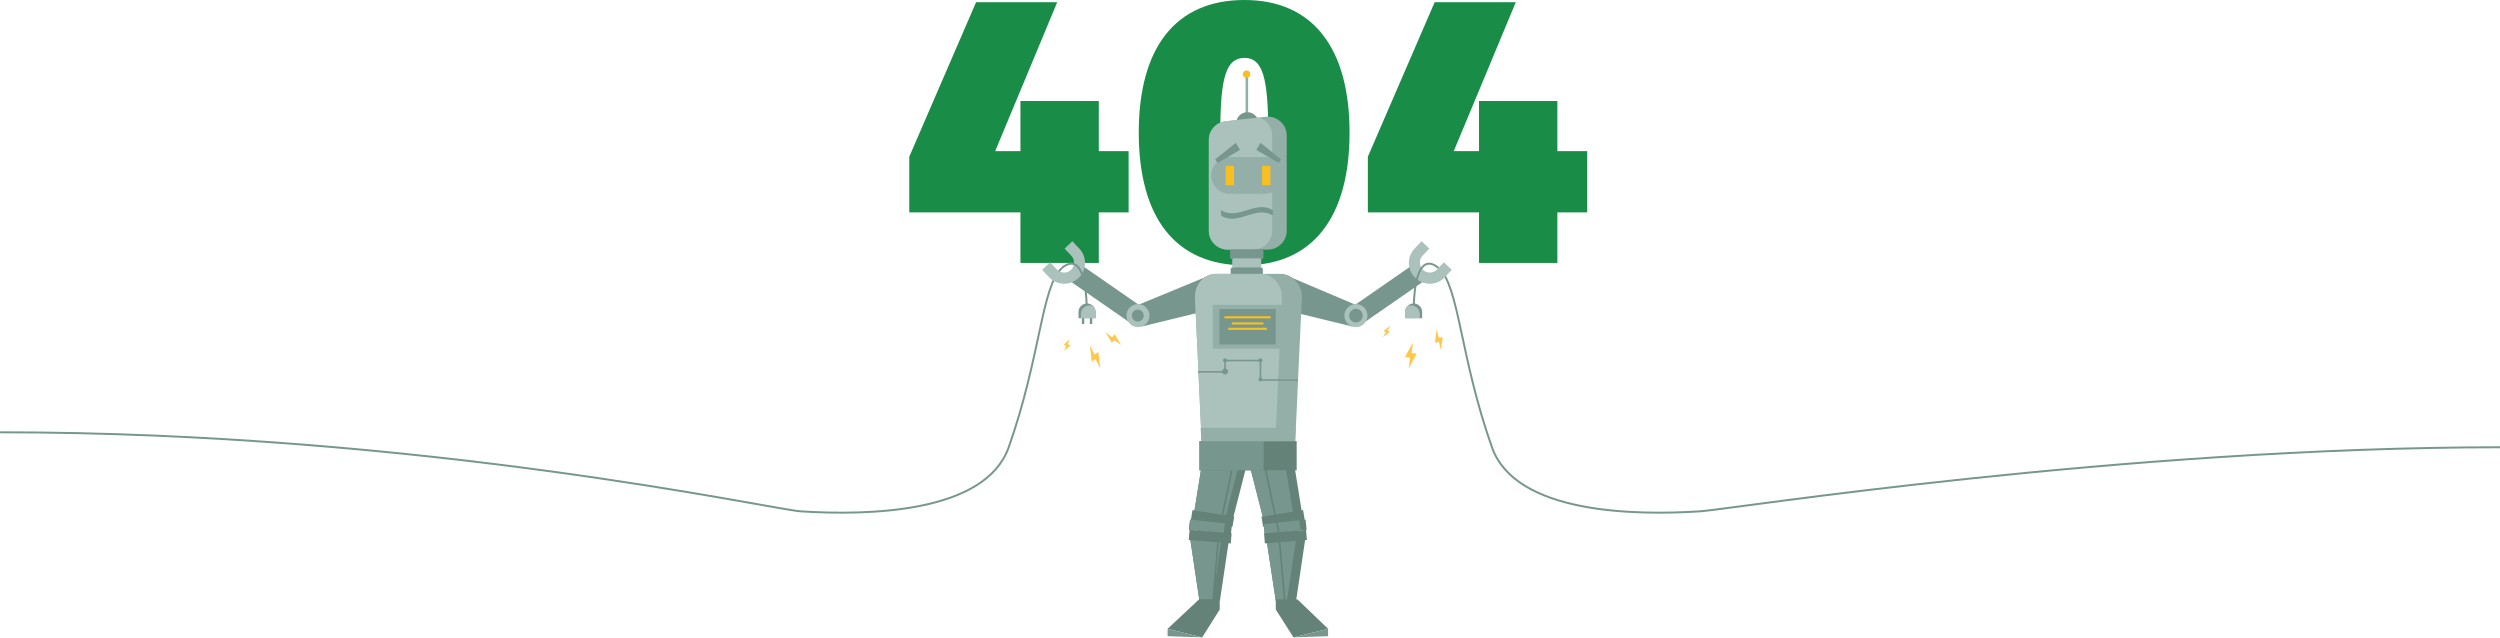 <svg width="1920" height="490" viewBox="0 0 1920 490" fill="none" xmlns="http://www.w3.org/2000/svg">
<g clip-path="url(#clip0_532_568)">
<path d="M811.95 1.68L764.298 116.075H783.695V77.587H843.87V116.075H866.78V163.116H843.87V201.909H783.695V163.116H698.318V120.351L749.636 1.68H811.95Z" fill="#198D47"/>
<path d="M1036.46 101.871C1036.46 167.545 1007.6 203.742 955.67 203.742C903.131 203.742 874.57 167.545 874.57 101.871C874.57 36.197 903.131 0 955.67 0C1007.75 0 1036.46 36.197 1036.46 101.871ZM937.19 101.871C937.19 143.872 941.466 159.298 955.67 159.298C969.721 159.298 973.998 143.872 973.998 101.871C973.998 59.565 969.721 44.444 955.67 44.444C941.466 44.597 937.19 59.718 937.19 101.871Z" fill="#198D47"/>
<path d="M1164.14 1.68L1116.49 116.075H1135.89V77.587H1196.07V116.075H1218.98V163.116H1196.07V201.909H1135.89V163.116H1050.51V120.351L1101.83 1.68H1164.14Z" fill="#198D47"/>
<path d="M1921 343.49C1631 343.49 1327.54 391.23 1306.5 392.63C1255.05 396.055 1163.82 394.545 1145.82 343.49C1121.23 273.998 1120.62 219.473 1104.89 205.88" stroke="#77968D" stroke-width="1.527" stroke-miterlimit="10"/>
<path d="M0 332C326 332 593.252 391.317 615 392.711C666.749 396.028 756.835 394.14 774.686 343.49C799.276 273.998 799.887 219.473 815.618 205.88" stroke="#77968D" stroke-width="1.527" stroke-miterlimit="10"/>
<path d="M1002.41 414.204L995.384 461.398H979.805L972.627 414.204H1002.41Z" fill="#658279"/>
<path d="M995.384 414.204L988.358 461.398H979.805L972.627 414.204H995.384Z" fill="#77968D"/>
<path d="M993.396 489.5L1019.97 482.933L996.45 460.329H979.803V468.118L993.396 489.5Z" fill="#658279"/>
<path d="M999.965 394.044L980.263 397.251L979.041 397.404L970.335 398.778L970.03 397.709L955.062 339.061L966.517 337.534L967.739 337.381L983.623 335.243L990.343 334.326L999.965 394.044Z" fill="#658279"/>
<path d="M993.092 394.044L973.39 397.251L972.168 397.404L970.03 397.709L955.062 339.061L966.517 337.534L967.739 337.381L983.623 335.243L993.092 394.044Z" fill="#77968D"/>
<path d="M970.06 404.538L1002.03 399.39L1000.79 391.699L968.821 396.848L970.06 404.538Z" fill="#658279"/>
<path d="M1003.48 406.873L998.591 407.331L971.252 410.386L970.488 402.597L997.827 399.542L1002.71 399.084L1003.48 406.873Z" fill="#658279"/>
<path d="M997.793 399.614L970.461 402.575L971.3 410.319L998.632 407.359L997.793 399.614Z" fill="#77968D"/>
<path d="M971.423 417.341L1003.7 414.696L1003.06 406.933L970.787 409.577L971.423 417.341Z" fill="#658279"/>
<path d="M1019.97 482.933V488.584L993.396 489.5L1019.97 482.933Z" fill="#77968D"/>
<path d="M987.9 468.118L986.678 468.271L981.332 408.095L979.041 397.404L966.518 337.534L967.739 337.381L980.263 397.251L982.554 407.942L987.9 468.118Z" fill="#658279"/>
<path d="M943.911 414.204L936.886 461.398H921.155L914.129 414.204H943.911Z" fill="#658279"/>
<path d="M938.108 414.204L931.082 461.398H921.155L914.129 414.204H938.108Z" fill="#77968D"/>
<path d="M923.294 489.5L896.719 482.933L921.003 460.176L936.734 460.329V468.118L923.294 489.5Z" fill="#658279"/>
<path d="M962.087 339.061L946.814 398.778L941.01 397.862L939.024 397.557L937.803 397.404L917.031 394.044L926.501 335.09L926.653 334.326L950.326 337.534L951.548 337.686L962.087 339.061Z" fill="#658279"/>
<path d="M955.977 339.061L941.01 397.862L939.024 397.557L937.803 397.404L917.031 394.044L926.501 335.09L944.37 337.534L945.592 337.686L955.977 339.061Z" fill="#77968D"/>
<path d="M947.885 396.793L946.51 404.582L914.59 399.389L915.812 391.753L938.263 395.266L939.485 395.418L947.885 396.793Z" fill="#658279"/>
<path d="M946.205 402.597L945.289 410.386L939.79 409.775L913.062 406.873L913.979 399.084L940.707 401.986L946.205 402.597Z" fill="#658279"/>
<path d="M940.707 401.986L939.79 409.775L913.062 406.873L913.979 399.084L940.707 401.986Z" fill="#77968D"/>
<path d="M945.872 409.601L913.6 406.957L912.963 414.72L945.235 417.364L945.872 409.601Z" fill="#658279"/>
<path d="M896.719 482.933V488.584L923.294 489.5L896.719 482.933Z" fill="#77968D"/>
<path d="M935.055 414.204H936.277L932.153 461.398H930.932L935.055 414.204Z" fill="#658279"/>
<path d="M951.551 337.686L939.486 395.418L938.264 395.266L950.329 337.534L951.551 337.686Z" fill="#658279"/>
<path d="M958.575 58.038H956.59V87.667H958.575V58.038Z" fill="#94AFA8"/>
<path d="M966.669 96.22H949.41V94.693C949.41 89.958 953.228 86.14 957.963 86.14C962.698 86.14 966.516 89.958 966.516 94.693V96.22H966.669Z" fill="#77968D"/>
<path d="M1040.33 234.38L1048.94 246.806L1092.5 216.613L1083.88 204.187L1040.33 234.38Z" fill="#77968D"/>
<path d="M989.73 238.87L1038.6 250.783L1043.03 234.899L986.828 211.073L989.73 238.87Z" fill="#77968D"/>
<path d="M1032.5 242.383C1032.5 247.27 1036.47 251.241 1041.35 251.241C1046.24 251.241 1050.21 247.27 1050.21 242.383C1050.21 237.495 1046.24 233.524 1041.35 233.524C1036.62 233.524 1032.5 237.495 1032.5 242.383Z" fill="#AAC1BC"/>
<path d="M1036.16 242.383C1036.16 245.285 1038.45 247.576 1041.35 247.576C1044.26 247.576 1046.55 245.285 1046.55 242.383C1046.55 239.481 1044.26 237.19 1041.35 237.19C1038.61 237.19 1036.16 239.481 1036.16 242.383Z" fill="#77968D"/>
<path d="M1091.76 185.262L1086.41 190.913C1080.3 197.327 1080.61 207.56 1087.02 213.517C1093.44 219.626 1103.67 219.32 1109.63 212.906L1114.97 207.255L1108.86 201.451L1103.67 206.949C1100.77 210.004 1095.88 210.157 1092.83 207.255C1089.77 204.353 1089.62 199.466 1092.52 196.411L1097.71 190.913L1091.76 185.262Z" fill="#AAC1BC"/>
<path d="M831.536 204.264L822.922 216.69L866.475 246.882L875.089 234.456L831.536 204.264Z" fill="#77968D"/>
<path d="M925.584 238.87L876.71 250.783L872.281 234.899L928.486 211.684L925.584 238.87Z" fill="#77968D"/>
<path d="M988.204 104.009V177.167C988.204 185.109 981.789 191.676 973.694 191.676H942.996C935.054 191.676 928.486 185.262 928.486 177.167V107.522C928.486 100.191 933.985 93.929 941.316 93.165L966.974 90.263L972.014 89.653C980.567 88.736 988.204 95.456 988.204 104.009Z" fill="#94AFA8"/>
<path d="M977.055 104.009V177.167C977.055 185.109 970.64 191.676 962.546 191.676H942.843C934.901 191.676 928.334 185.262 928.334 177.167V107.522C928.334 100.191 933.832 93.929 941.163 93.165L966.822 90.263C972.778 92.096 977.055 97.442 977.055 104.009Z" fill="#AAC1BC"/>
<path d="M968.96 199.007H946.05C945.287 199.007 944.676 198.396 944.676 197.633V192.898C944.676 192.134 945.287 191.524 946.05 191.524H968.96C969.724 191.524 970.334 192.134 970.334 192.898V197.633C970.334 198.396 969.724 199.007 968.96 199.007Z" fill="#77968D"/>
<path d="M967.279 206.033H947.73C946.966 206.033 946.355 205.422 946.355 204.658V199.771C946.355 199.007 946.966 198.396 947.73 198.396H967.279C968.043 198.396 968.654 199.007 968.654 199.771V204.658C968.654 205.422 968.043 206.033 967.279 206.033Z" fill="#AAC1BC"/>
<path d="M968.502 212.906H946.509C945.746 212.906 945.135 212.295 945.135 211.531V206.797C945.135 206.033 945.746 205.422 946.509 205.422H968.502C969.266 205.422 969.877 206.033 969.877 206.797V211.531C969.877 212.295 969.266 212.906 968.502 212.906Z" fill="#77968D"/>
<path d="M999.812 229.248L996.91 291.104V292.325L995.23 328.523L994.772 338.755L994.008 354.792H923.6L922.836 338.755L922.378 328.523L920.393 286.064V284.842L917.796 229.095C917.338 218.862 924.516 210.309 933.68 210.309H984.081C992.939 210.615 1000.27 219.168 999.812 229.248Z" fill="#94AFA8"/>
<path d="M984.539 229.248L981.637 291.104V292.325L979.957 328.523L979.499 338.755L978.735 354.792H923.6L922.836 338.755L922.378 328.523L920.393 286.064V284.842L917.796 229.095C917.338 218.862 924.516 210.309 933.68 210.309H968.808C977.666 210.615 984.997 219.168 984.539 229.248Z" fill="#AAC1BC"/>
<path d="M882.82 242.383C882.82 247.27 878.849 251.241 873.962 251.241C869.075 251.241 865.104 247.27 865.104 242.383C865.104 237.495 869.075 233.524 873.962 233.524C878.849 233.524 882.82 237.495 882.82 242.383Z" fill="#AAC1BC"/>
<path d="M873.808 246.965C876.339 246.965 878.39 244.913 878.39 242.383C878.39 239.852 876.339 237.801 873.808 237.801C871.278 237.801 869.227 239.852 869.227 242.383C869.227 244.913 871.278 246.965 873.808 246.965Z" fill="#77968D"/>
<path d="M823.561 185.262L828.906 190.913C835.015 197.327 834.71 207.56 828.295 213.517C821.881 219.626 811.648 219.32 805.691 212.906L800.346 207.255L806.455 201.451L811.648 206.949C814.55 210.004 819.437 210.157 822.492 207.255C825.546 204.353 825.699 199.466 822.797 196.411L817.604 190.913L823.561 185.262Z" fill="#AAC1BC"/>
<path d="M960.255 56.968C960.255 58.496 959.033 59.87 957.353 59.87C955.826 59.87 954.451 58.648 954.451 56.968C954.451 55.441 955.673 54.066 957.353 54.066C959.033 54.066 960.255 55.288 960.255 56.968Z" fill="#F7BF22"/>
<path d="M977.513 165.559C964.225 157.312 950.938 173.807 937.803 165.559C937.803 164.185 937.803 162.81 937.803 161.436C951.09 169.683 964.378 153.188 977.513 161.436C977.513 162.81 977.513 164.185 977.513 165.559Z" fill="#77968D"/>
<path d="M954.19 144.687C959.677 139.2 959.677 130.304 954.19 124.816C948.702 119.329 939.806 119.329 934.318 124.816C928.831 130.304 928.831 139.2 934.318 144.687C939.806 150.175 948.702 150.175 954.19 144.687Z" fill="#94AFA8"/>
<path d="M985.234 137.908C987.024 130.357 982.354 122.785 974.803 120.994C967.253 119.204 959.68 123.874 957.89 131.425C956.1 138.975 960.77 146.548 968.32 148.338C975.871 150.128 983.443 145.458 985.234 137.908Z" fill="#94AFA8"/>
<path d="M972.166 120.657H944.217V148.759H972.166V120.657Z" fill="#94AFA8"/>
<path d="M947.731 127.377H941.316V142.192H947.731V127.377Z" fill="#F7BF22"/>
<path d="M975.678 127.377H969.264V142.192H975.678V127.377Z" fill="#F7BF22"/>
<path d="M935.206 125.086L933.221 122.49L949.105 109.66L952.312 115.158L935.206 125.086Z" fill="#77968D"/>
<path d="M981.94 125.086L983.925 122.49L968.041 109.66L964.834 115.158L981.94 125.086Z" fill="#77968D"/>
<path d="M984.997 234.135H931.389V267.736H984.997V234.135Z" fill="#94AFA8"/>
<path d="M979.803 237.343H936.58V264.528H979.803V237.343Z" fill="#77968D"/>
<path d="M975.832 242.841H940.398V244.521H975.832V242.841Z" fill="#F7BF22"/>
<path d="M970.335 247.576H946.051V249.256H970.335V247.576Z" fill="#F7BF22"/>
<path d="M972.93 251.699H943.301V253.379H972.93V251.699Z" fill="#F7BF22"/>
<path d="M996.909 291.256L996.756 292.478H967.432V277.511H941.468V286.216H920.086V284.994H940.246V276.289H968.654V291.256H996.909Z" fill="#77968D"/>
<path d="M940.857 287.591C942.123 287.591 943.148 286.565 943.148 285.3C943.148 284.035 942.123 283.009 940.857 283.009C939.592 283.009 938.566 284.035 938.566 285.3C938.566 286.565 939.592 287.591 940.857 287.591Z" fill="#77968D"/>
<path d="M942.385 276.747C942.385 277.663 941.774 278.274 940.857 278.274C939.941 278.274 939.33 277.663 939.33 276.747C939.33 275.831 939.941 275.22 940.857 275.22C941.774 275.22 942.385 275.831 942.385 276.747Z" fill="#77968D"/>
<path d="M969.572 276.747C969.572 277.663 968.961 278.274 968.045 278.274C967.128 278.274 966.518 277.663 966.518 276.747C966.518 275.831 967.128 275.22 968.045 275.22C968.961 275.22 969.572 275.831 969.572 276.747Z" fill="#77968D"/>
<path d="M969.572 291.409C969.572 292.325 968.961 292.936 968.045 292.936C967.128 292.936 966.518 292.325 966.518 291.409C966.518 290.493 967.128 289.882 968.045 289.882C968.961 289.882 969.572 290.645 969.572 291.409Z" fill="#77968D"/>
<path d="M995.839 338.755H921.154V361.207H995.839V338.755Z" fill="#658279"/>
<path d="M970.486 338.755H921.154V361.207H970.486V338.755Z" fill="#77968D"/>
<path d="M995.075 328.675L994.617 338.908H922.681L922.07 328.675H995.075Z" fill="#94AFA8"/>
<path d="M815.619 205.727C816.23 205.269 816.841 204.811 817.452 204.353C834.863 193.204 834.558 235.815 834.558 235.815" stroke="#77968D" stroke-width="1.527" stroke-miterlimit="10"/>
<path d="M832.721 242.23H830.889V248.797H832.721V242.23Z" fill="#77968D"/>
<path d="M838.831 242.23H836.998V248.797H838.831V242.23Z" fill="#77968D"/>
<path d="M841.428 239.634V244.368H828.293V239.634C828.293 235.968 831.195 233.066 834.86 233.066C836.693 233.066 838.373 233.83 839.442 235.052C839.595 235.204 839.748 235.357 839.9 235.51C840.817 236.579 841.428 238.106 841.428 239.634Z" fill="#77968D"/>
<path d="M841.427 239.634V244.368H830.125V241.161C830.125 237.495 833.027 234.593 836.692 234.593C837.914 234.593 838.983 234.899 839.9 235.51C840.816 236.579 841.427 238.106 841.427 239.634Z" fill="#AAC1BC"/>
<path d="M1104.73 205.727C1104.12 205.269 1103.51 204.811 1102.9 204.353C1085.49 193.204 1085.8 235.815 1085.8 235.815" stroke="#77968D" stroke-width="1.527" stroke-miterlimit="10"/>
<path d="M1079.08 239.634V244.368H1092.21V239.634C1092.21 235.968 1089.31 233.066 1085.65 233.066C1083.81 233.066 1082.13 233.83 1081.06 235.052C1080.91 235.204 1080.76 235.357 1080.61 235.51C1079.54 236.579 1079.08 238.106 1079.08 239.634Z" fill="#77968D"/>
<path d="M1079.08 239.634V244.368H1090.38V241.161C1090.38 237.495 1087.48 234.593 1083.81 234.593C1082.59 234.593 1081.52 234.899 1080.61 235.51C1079.54 236.579 1079.08 238.106 1079.08 239.634Z" fill="#AAC1BC"/>
<path d="M822.206 265.268L820.025 264.27L821.627 260.463L816.793 264.732L818.783 265.625L817.181 269.432L822.206 265.268Z" fill="#FFC84D"/>
<path d="M856.161 256.724L854.032 258.966L849 255L853.839 263.276L855.774 261.207L861 265L856.161 256.724Z" fill="#FFC84D"/>
<path d="M843.5 270.305L840.5 272.2L837 265L838.5 277.695L841.333 275.8L845 283L843.5 270.305Z" fill="#FFC84D"/>
<path d="M1067.42 254.787L1065.68 253.83L1068 250L1062.58 254.021L1064.13 255.17L1062 259L1067.42 254.787Z" fill="#FFC84D"/>
<path d="M1108 258.783L1105.1 259.554L1103.35 253L1102 263.217L1105.1 262.639L1106.65 269L1108 258.783Z" fill="#FFC84D"/>
<path d="M1088 271.571L1084.17 271.19L1085.13 263L1079 274.238L1082.83 274.619L1081.87 283L1088 271.571Z" fill="#FFC84D"/>
</g>
<defs>
<clipPath id="clip0_532_568">
<rect width="1920" height="490" fill="white"/>
</clipPath>
</defs>
</svg>
